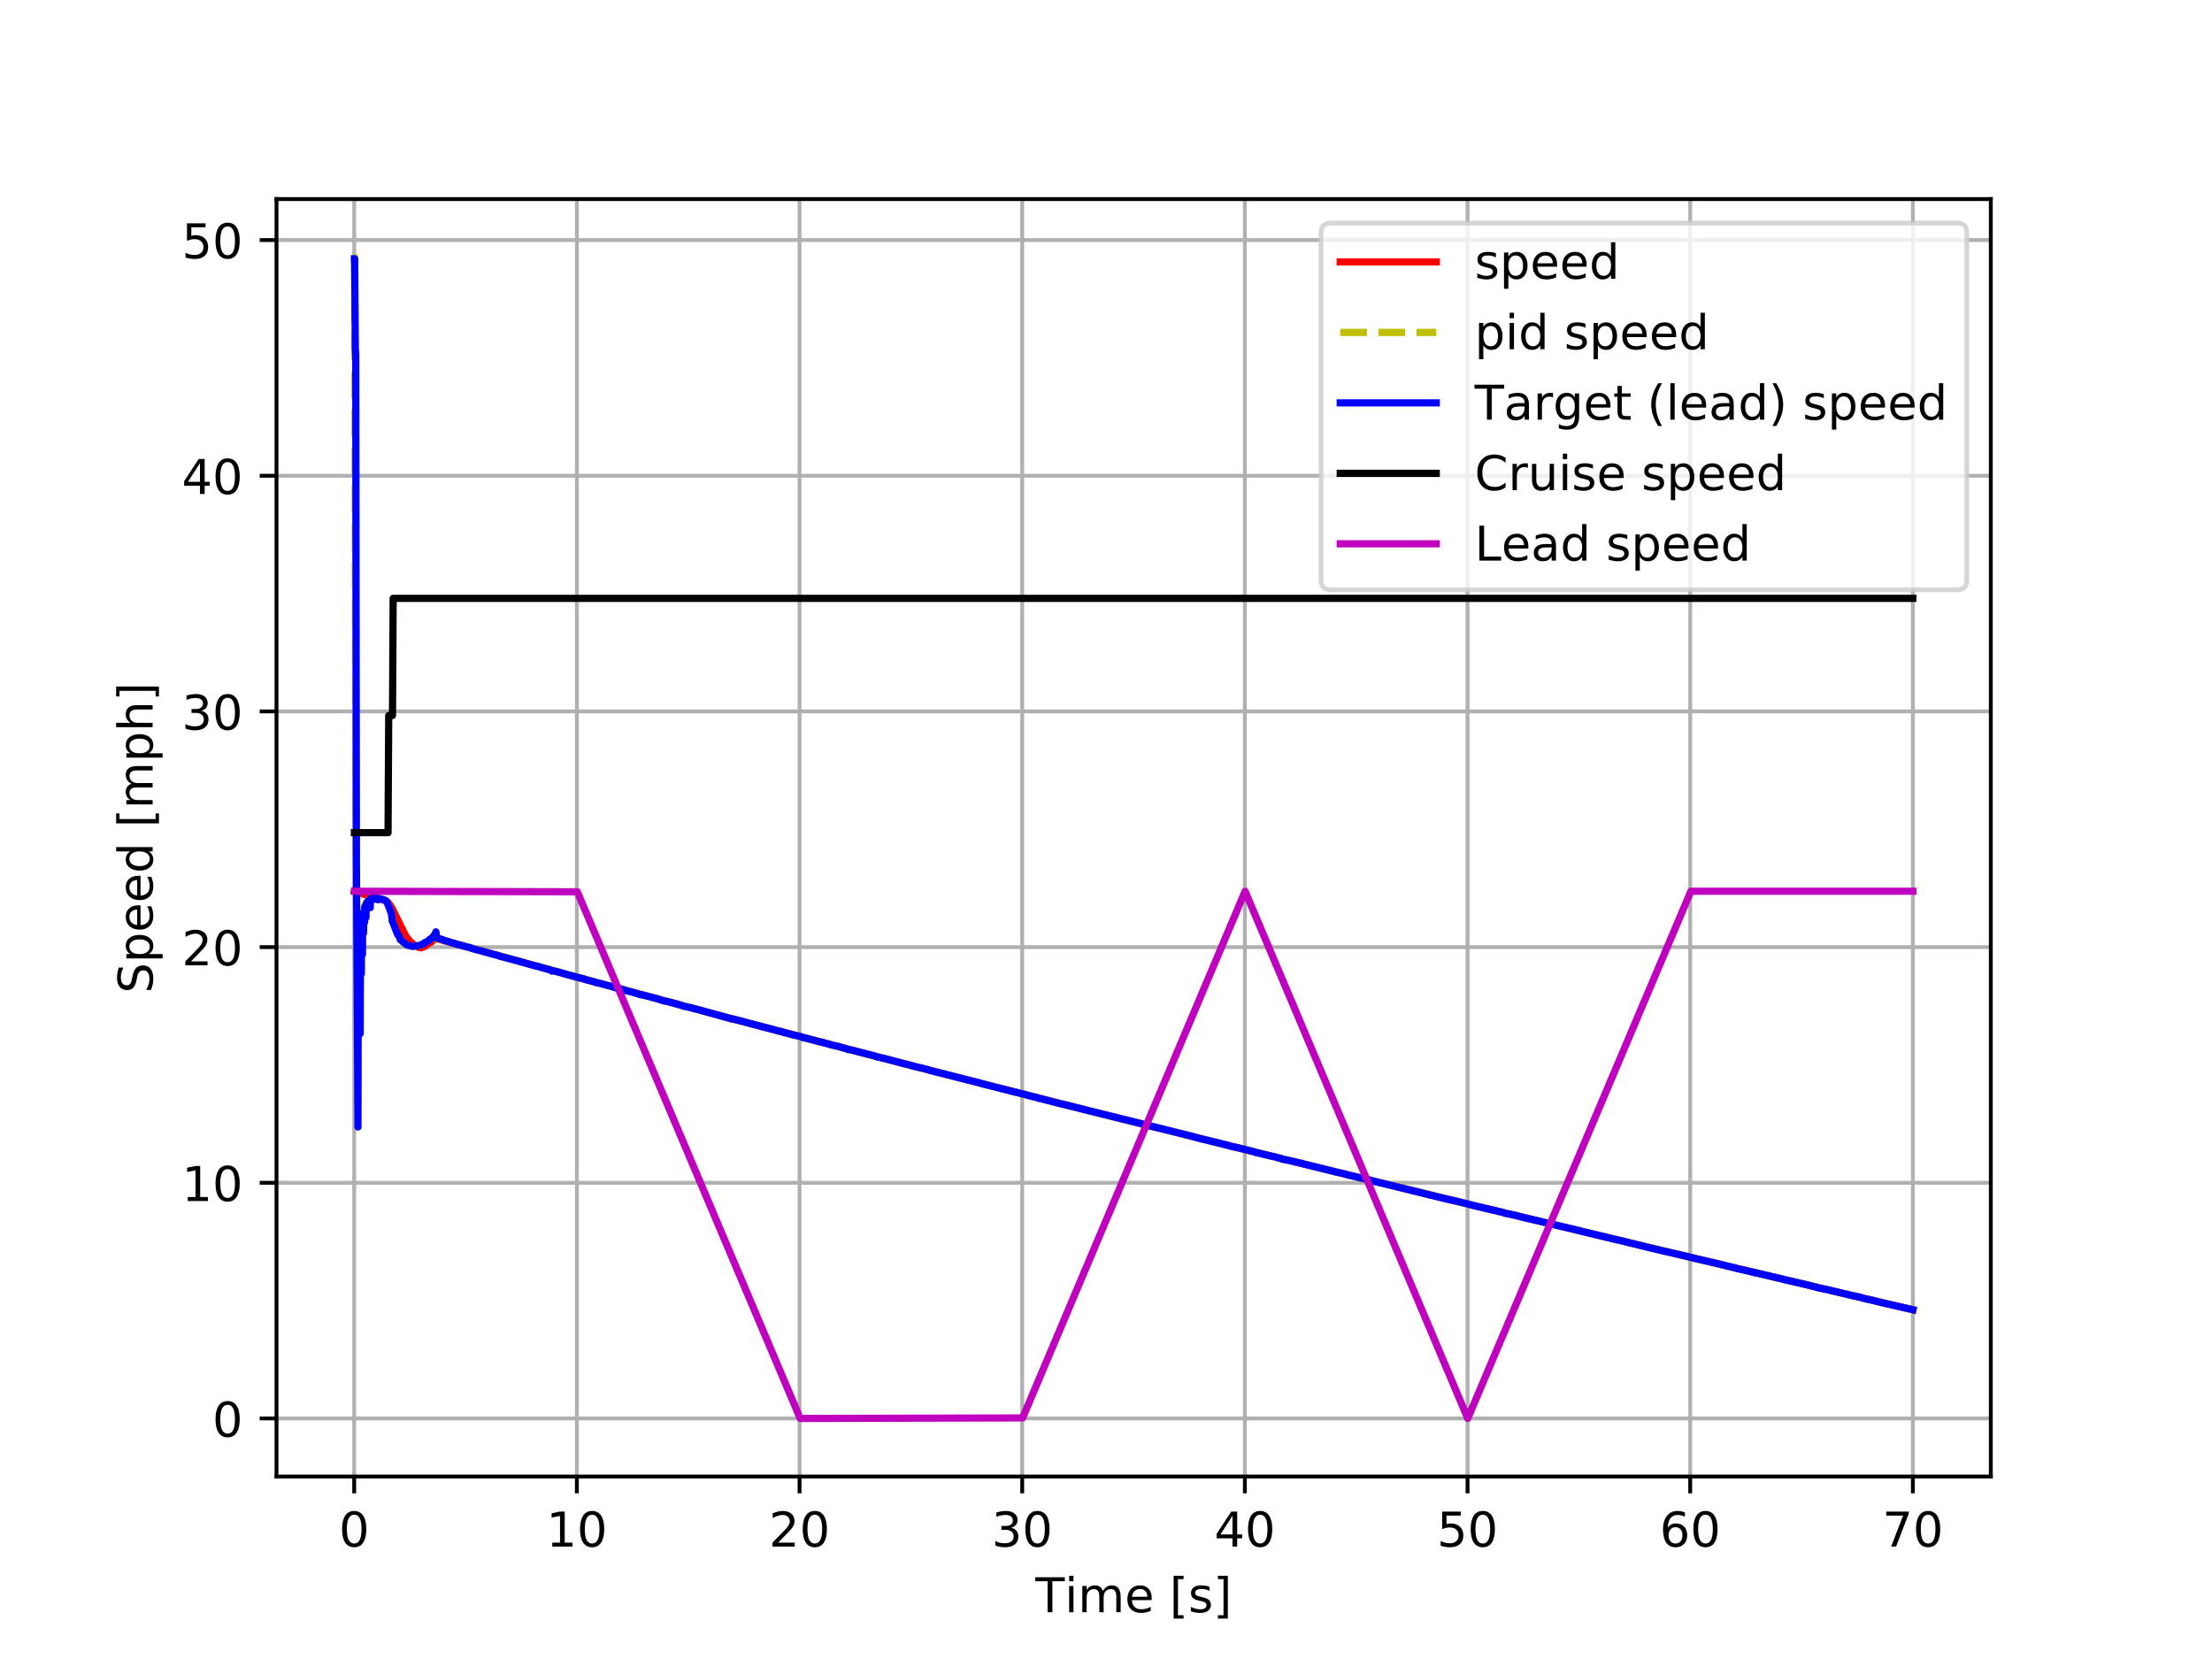<?xml version="1.0" encoding="utf-8" standalone="no"?>
<!DOCTYPE svg PUBLIC "-//W3C//DTD SVG 1.1//EN"
  "http://www.w3.org/Graphics/SVG/1.1/DTD/svg11.dtd">
<!-- Created with matplotlib (http://matplotlib.org/) -->
<svg height="345.6pt" version="1.1" viewBox="0 0 460.8 345.6" width="460.8pt" xmlns="http://www.w3.org/2000/svg" xmlns:xlink="http://www.w3.org/1999/xlink">
 <defs>
  <style type="text/css">
*{stroke-linecap:butt;stroke-linejoin:round;}
  </style>
 </defs>
 <g id="figure_1">
  <g id="patch_1">
   <path d="M 0 345.6 
L 460.8 345.6 
L 460.8 0 
L 0 0 
z
" style="fill:#ffffff;"/>
  </g>
  <g id="axes_1">
   <g id="patch_2">
    <path d="M 57.6 307.584 
L 414.72 307.584 
L 414.72 41.472 
L 57.6 41.472 
z
" style="fill:#ffffff;"/>
   </g>
   <g id="matplotlib.axis_1">
    <g id="xtick_1">
     <g id="line2d_1">
      <path clip-path="url(#p5d7e860142)" d="M 73.786 307.584 
L 73.786 41.472 
" style="fill:none;stroke:#b0b0b0;stroke-linecap:square;stroke-width:0.8;"/>
     </g>
     <g id="line2d_2">
      <defs>
       <path d="M 0 0 
L 0 3.5 
" id="md0e45eb692" style="stroke:#000000;stroke-width:0.8;"/>
      </defs>
      <g>
       <use style="stroke:#000000;stroke-width:0.8;" x="73.786" xlink:href="#md0e45eb692" y="307.584"/>
      </g>
     </g>
     <g id="text_1">
      <!-- 0 -->
      <defs>
       <path d="M 31.781 66.406 
Q 24.172 66.406 20.328 58.906 
Q 16.5 51.422 16.5 36.375 
Q 16.5 21.391 20.328 13.891 
Q 24.172 6.391 31.781 6.391 
Q 39.453 6.391 43.281 13.891 
Q 47.125 21.391 47.125 36.375 
Q 47.125 51.422 43.281 58.906 
Q 39.453 66.406 31.781 66.406 
z
M 31.781 74.219 
Q 44.047 74.219 50.516 64.516 
Q 56.984 54.828 56.984 36.375 
Q 56.984 17.969 50.516 8.266 
Q 44.047 -1.422 31.781 -1.422 
Q 19.531 -1.422 13.062 8.266 
Q 6.594 17.969 6.594 36.375 
Q 6.594 54.828 13.062 64.516 
Q 19.531 74.219 31.781 74.219 
z
" id="DejaVuSans-30"/>
      </defs>
      <g transform="translate(70.605 322.182)scale(0.1 -0.1)">
       <use xlink:href="#DejaVuSans-30"/>
      </g>
     </g>
    </g>
    <g id="xtick_2">
     <g id="line2d_3">
      <path clip-path="url(#p5d7e860142)" d="M 120.172 307.584 
L 120.172 41.472 
" style="fill:none;stroke:#b0b0b0;stroke-linecap:square;stroke-width:0.8;"/>
     </g>
     <g id="line2d_4">
      <g>
       <use style="stroke:#000000;stroke-width:0.8;" x="120.172" xlink:href="#md0e45eb692" y="307.584"/>
      </g>
     </g>
     <g id="text_2">
      <!-- 10 -->
      <defs>
       <path d="M 12.406 8.297 
L 28.516 8.297 
L 28.516 63.922 
L 10.984 60.406 
L 10.984 69.391 
L 28.422 72.906 
L 38.281 72.906 
L 38.281 8.297 
L 54.391 8.297 
L 54.391 0 
L 12.406 0 
z
" id="DejaVuSans-31"/>
      </defs>
      <g transform="translate(113.81 322.182)scale(0.1 -0.1)">
       <use xlink:href="#DejaVuSans-31"/>
       <use x="63.623" xlink:href="#DejaVuSans-30"/>
      </g>
     </g>
    </g>
    <g id="xtick_3">
     <g id="line2d_5">
      <path clip-path="url(#p5d7e860142)" d="M 166.558 307.584 
L 166.558 41.472 
" style="fill:none;stroke:#b0b0b0;stroke-linecap:square;stroke-width:0.8;"/>
     </g>
     <g id="line2d_6">
      <g>
       <use style="stroke:#000000;stroke-width:0.8;" x="166.558" xlink:href="#md0e45eb692" y="307.584"/>
      </g>
     </g>
     <g id="text_3">
      <!-- 20 -->
      <defs>
       <path d="M 19.188 8.297 
L 53.609 8.297 
L 53.609 0 
L 7.328 0 
L 7.328 8.297 
Q 12.938 14.109 22.625 23.891 
Q 32.328 33.688 34.812 36.531 
Q 39.547 41.844 41.422 45.531 
Q 43.312 49.219 43.312 52.781 
Q 43.312 58.594 39.234 62.25 
Q 35.156 65.922 28.609 65.922 
Q 23.969 65.922 18.812 64.312 
Q 13.672 62.703 7.812 59.422 
L 7.812 69.391 
Q 13.766 71.781 18.938 73 
Q 24.125 74.219 28.422 74.219 
Q 39.75 74.219 46.484 68.547 
Q 53.219 62.891 53.219 53.422 
Q 53.219 48.922 51.531 44.891 
Q 49.859 40.875 45.406 35.406 
Q 44.188 33.984 37.641 27.219 
Q 31.109 20.453 19.188 8.297 
z
" id="DejaVuSans-32"/>
      </defs>
      <g transform="translate(160.196 322.182)scale(0.1 -0.1)">
       <use xlink:href="#DejaVuSans-32"/>
       <use x="63.623" xlink:href="#DejaVuSans-30"/>
      </g>
     </g>
    </g>
    <g id="xtick_4">
     <g id="line2d_7">
      <path clip-path="url(#p5d7e860142)" d="M 212.944 307.584 
L 212.944 41.472 
" style="fill:none;stroke:#b0b0b0;stroke-linecap:square;stroke-width:0.8;"/>
     </g>
     <g id="line2d_8">
      <g>
       <use style="stroke:#000000;stroke-width:0.8;" x="212.944" xlink:href="#md0e45eb692" y="307.584"/>
      </g>
     </g>
     <g id="text_4">
      <!-- 30 -->
      <defs>
       <path d="M 40.578 39.312 
Q 47.656 37.797 51.625 33 
Q 55.609 28.219 55.609 21.188 
Q 55.609 10.406 48.188 4.484 
Q 40.766 -1.422 27.094 -1.422 
Q 22.516 -1.422 17.656 -0.516 
Q 12.797 0.391 7.625 2.203 
L 7.625 11.719 
Q 11.719 9.328 16.594 8.109 
Q 21.484 6.891 26.812 6.891 
Q 36.078 6.891 40.938 10.547 
Q 45.797 14.203 45.797 21.188 
Q 45.797 27.641 41.281 31.266 
Q 36.766 34.906 28.719 34.906 
L 20.219 34.906 
L 20.219 43.016 
L 29.109 43.016 
Q 36.375 43.016 40.234 45.922 
Q 44.094 48.828 44.094 54.297 
Q 44.094 59.906 40.109 62.906 
Q 36.141 65.922 28.719 65.922 
Q 24.656 65.922 20.016 65.031 
Q 15.375 64.156 9.812 62.312 
L 9.812 71.094 
Q 15.438 72.656 20.344 73.438 
Q 25.25 74.219 29.594 74.219 
Q 40.828 74.219 47.359 69.109 
Q 53.906 64.016 53.906 55.328 
Q 53.906 49.266 50.438 45.094 
Q 46.969 40.922 40.578 39.312 
z
" id="DejaVuSans-33"/>
      </defs>
      <g transform="translate(206.581 322.182)scale(0.1 -0.1)">
       <use xlink:href="#DejaVuSans-33"/>
       <use x="63.623" xlink:href="#DejaVuSans-30"/>
      </g>
     </g>
    </g>
    <g id="xtick_5">
     <g id="line2d_9">
      <path clip-path="url(#p5d7e860142)" d="M 259.33 307.584 
L 259.33 41.472 
" style="fill:none;stroke:#b0b0b0;stroke-linecap:square;stroke-width:0.8;"/>
     </g>
     <g id="line2d_10">
      <g>
       <use style="stroke:#000000;stroke-width:0.8;" x="259.33" xlink:href="#md0e45eb692" y="307.584"/>
      </g>
     </g>
     <g id="text_5">
      <!-- 40 -->
      <defs>
       <path d="M 37.797 64.312 
L 12.891 25.391 
L 37.797 25.391 
z
M 35.203 72.906 
L 47.609 72.906 
L 47.609 25.391 
L 58.016 25.391 
L 58.016 17.188 
L 47.609 17.188 
L 47.609 0 
L 37.797 0 
L 37.797 17.188 
L 4.891 17.188 
L 4.891 26.703 
z
" id="DejaVuSans-34"/>
      </defs>
      <g transform="translate(252.967 322.182)scale(0.1 -0.1)">
       <use xlink:href="#DejaVuSans-34"/>
       <use x="63.623" xlink:href="#DejaVuSans-30"/>
      </g>
     </g>
    </g>
    <g id="xtick_6">
     <g id="line2d_11">
      <path clip-path="url(#p5d7e860142)" d="M 305.716 307.584 
L 305.716 41.472 
" style="fill:none;stroke:#b0b0b0;stroke-linecap:square;stroke-width:0.8;"/>
     </g>
     <g id="line2d_12">
      <g>
       <use style="stroke:#000000;stroke-width:0.8;" x="305.716" xlink:href="#md0e45eb692" y="307.584"/>
      </g>
     </g>
     <g id="text_6">
      <!-- 50 -->
      <defs>
       <path d="M 10.797 72.906 
L 49.516 72.906 
L 49.516 64.594 
L 19.828 64.594 
L 19.828 46.734 
Q 21.969 47.469 24.109 47.828 
Q 26.266 48.188 28.422 48.188 
Q 40.625 48.188 47.75 41.5 
Q 54.891 34.812 54.891 23.391 
Q 54.891 11.625 47.562 5.094 
Q 40.234 -1.422 26.906 -1.422 
Q 22.312 -1.422 17.547 -0.641 
Q 12.797 0.141 7.719 1.703 
L 7.719 11.625 
Q 12.109 9.234 16.797 8.062 
Q 21.484 6.891 26.703 6.891 
Q 35.156 6.891 40.078 11.328 
Q 45.016 15.766 45.016 23.391 
Q 45.016 31 40.078 35.438 
Q 35.156 39.891 26.703 39.891 
Q 22.75 39.891 18.812 39.016 
Q 14.891 38.141 10.797 36.281 
z
" id="DejaVuSans-35"/>
      </defs>
      <g transform="translate(299.353 322.182)scale(0.1 -0.1)">
       <use xlink:href="#DejaVuSans-35"/>
       <use x="63.623" xlink:href="#DejaVuSans-30"/>
      </g>
     </g>
    </g>
    <g id="xtick_7">
     <g id="line2d_13">
      <path clip-path="url(#p5d7e860142)" d="M 352.101 307.584 
L 352.101 41.472 
" style="fill:none;stroke:#b0b0b0;stroke-linecap:square;stroke-width:0.8;"/>
     </g>
     <g id="line2d_14">
      <g>
       <use style="stroke:#000000;stroke-width:0.8;" x="352.101" xlink:href="#md0e45eb692" y="307.584"/>
      </g>
     </g>
     <g id="text_7">
      <!-- 60 -->
      <defs>
       <path d="M 33.016 40.375 
Q 26.375 40.375 22.484 35.828 
Q 18.609 31.297 18.609 23.391 
Q 18.609 15.531 22.484 10.953 
Q 26.375 6.391 33.016 6.391 
Q 39.656 6.391 43.531 10.953 
Q 47.406 15.531 47.406 23.391 
Q 47.406 31.297 43.531 35.828 
Q 39.656 40.375 33.016 40.375 
z
M 52.594 71.297 
L 52.594 62.312 
Q 48.875 64.062 45.094 64.984 
Q 41.312 65.922 37.594 65.922 
Q 27.828 65.922 22.672 59.328 
Q 17.531 52.734 16.797 39.406 
Q 19.672 43.656 24.016 45.922 
Q 28.375 48.188 33.594 48.188 
Q 44.578 48.188 50.953 41.516 
Q 57.328 34.859 57.328 23.391 
Q 57.328 12.156 50.688 5.359 
Q 44.047 -1.422 33.016 -1.422 
Q 20.359 -1.422 13.672 8.266 
Q 6.984 17.969 6.984 36.375 
Q 6.984 53.656 15.188 63.938 
Q 23.391 74.219 37.203 74.219 
Q 40.922 74.219 44.703 73.484 
Q 48.484 72.75 52.594 71.297 
z
" id="DejaVuSans-36"/>
      </defs>
      <g transform="translate(345.739 322.182)scale(0.1 -0.1)">
       <use xlink:href="#DejaVuSans-36"/>
       <use x="63.623" xlink:href="#DejaVuSans-30"/>
      </g>
     </g>
    </g>
    <g id="xtick_8">
     <g id="line2d_15">
      <path clip-path="url(#p5d7e860142)" d="M 398.487 307.584 
L 398.487 41.472 
" style="fill:none;stroke:#b0b0b0;stroke-linecap:square;stroke-width:0.8;"/>
     </g>
     <g id="line2d_16">
      <g>
       <use style="stroke:#000000;stroke-width:0.8;" x="398.487" xlink:href="#md0e45eb692" y="307.584"/>
      </g>
     </g>
     <g id="text_8">
      <!-- 70 -->
      <defs>
       <path d="M 8.203 72.906 
L 55.078 72.906 
L 55.078 68.703 
L 28.609 0 
L 18.312 0 
L 43.219 64.594 
L 8.203 64.594 
z
" id="DejaVuSans-37"/>
      </defs>
      <g transform="translate(392.125 322.182)scale(0.1 -0.1)">
       <use xlink:href="#DejaVuSans-37"/>
       <use x="63.623" xlink:href="#DejaVuSans-30"/>
      </g>
     </g>
    </g>
    <g id="text_9">
     <!-- Time [s] -->
     <defs>
      <path d="M -0.297 72.906 
L 61.375 72.906 
L 61.375 64.594 
L 35.5 64.594 
L 35.5 0 
L 25.594 0 
L 25.594 64.594 
L -0.297 64.594 
z
" id="DejaVuSans-54"/>
      <path d="M 9.422 54.688 
L 18.406 54.688 
L 18.406 0 
L 9.422 0 
z
M 9.422 75.984 
L 18.406 75.984 
L 18.406 64.594 
L 9.422 64.594 
z
" id="DejaVuSans-69"/>
      <path d="M 52 44.188 
Q 55.375 50.25 60.062 53.125 
Q 64.75 56 71.094 56 
Q 79.641 56 84.281 50.016 
Q 88.922 44.047 88.922 33.016 
L 88.922 0 
L 79.891 0 
L 79.891 32.719 
Q 79.891 40.578 77.094 44.375 
Q 74.312 48.188 68.609 48.188 
Q 61.625 48.188 57.562 43.547 
Q 53.516 38.922 53.516 30.906 
L 53.516 0 
L 44.484 0 
L 44.484 32.719 
Q 44.484 40.625 41.703 44.406 
Q 38.922 48.188 33.109 48.188 
Q 26.219 48.188 22.156 43.531 
Q 18.109 38.875 18.109 30.906 
L 18.109 0 
L 9.078 0 
L 9.078 54.688 
L 18.109 54.688 
L 18.109 46.188 
Q 21.188 51.219 25.484 53.609 
Q 29.781 56 35.688 56 
Q 41.656 56 45.828 52.969 
Q 50 49.953 52 44.188 
z
" id="DejaVuSans-6d"/>
      <path d="M 56.203 29.594 
L 56.203 25.203 
L 14.891 25.203 
Q 15.484 15.922 20.484 11.062 
Q 25.484 6.203 34.422 6.203 
Q 39.594 6.203 44.453 7.469 
Q 49.312 8.734 54.109 11.281 
L 54.109 2.781 
Q 49.266 0.734 44.188 -0.344 
Q 39.109 -1.422 33.891 -1.422 
Q 20.797 -1.422 13.156 6.188 
Q 5.516 13.812 5.516 26.812 
Q 5.516 40.234 12.766 48.109 
Q 20.016 56 32.328 56 
Q 43.359 56 49.781 48.891 
Q 56.203 41.797 56.203 29.594 
z
M 47.219 32.234 
Q 47.125 39.594 43.094 43.984 
Q 39.062 48.391 32.422 48.391 
Q 24.906 48.391 20.391 44.141 
Q 15.875 39.891 15.188 32.172 
z
" id="DejaVuSans-65"/>
      <path id="DejaVuSans-20"/>
      <path d="M 8.594 75.984 
L 29.297 75.984 
L 29.297 69 
L 17.578 69 
L 17.578 -6.203 
L 29.297 -6.203 
L 29.297 -13.188 
L 8.594 -13.188 
z
" id="DejaVuSans-5b"/>
      <path d="M 44.281 53.078 
L 44.281 44.578 
Q 40.484 46.531 36.375 47.5 
Q 32.281 48.484 27.875 48.484 
Q 21.188 48.484 17.844 46.438 
Q 14.5 44.391 14.5 40.281 
Q 14.5 37.156 16.891 35.375 
Q 19.281 33.594 26.516 31.984 
L 29.594 31.297 
Q 39.156 29.25 43.188 25.516 
Q 47.219 21.781 47.219 15.094 
Q 47.219 7.469 41.188 3.016 
Q 35.156 -1.422 24.609 -1.422 
Q 20.219 -1.422 15.453 -0.562 
Q 10.688 0.297 5.422 2 
L 5.422 11.281 
Q 10.406 8.688 15.234 7.391 
Q 20.062 6.109 24.812 6.109 
Q 31.156 6.109 34.562 8.281 
Q 37.984 10.453 37.984 14.406 
Q 37.984 18.062 35.516 20.016 
Q 33.062 21.969 24.703 23.781 
L 21.578 24.516 
Q 13.234 26.266 9.516 29.906 
Q 5.812 33.547 5.812 39.891 
Q 5.812 47.609 11.281 51.797 
Q 16.75 56 26.812 56 
Q 31.781 56 36.172 55.266 
Q 40.578 54.547 44.281 53.078 
z
" id="DejaVuSans-73"/>
      <path d="M 30.422 75.984 
L 30.422 -13.188 
L 9.719 -13.188 
L 9.719 -6.203 
L 21.391 -6.203 
L 21.391 69 
L 9.719 69 
L 9.719 75.984 
z
" id="DejaVuSans-5d"/>
     </defs>
     <g transform="translate(215.677 335.861)scale(0.1 -0.1)">
      <use xlink:href="#DejaVuSans-54"/>
      <use x="61.037" xlink:href="#DejaVuSans-69"/>
      <use x="88.82" xlink:href="#DejaVuSans-6d"/>
      <use x="186.232" xlink:href="#DejaVuSans-65"/>
      <use x="247.756" xlink:href="#DejaVuSans-20"/>
      <use x="279.543" xlink:href="#DejaVuSans-5b"/>
      <use x="318.557" xlink:href="#DejaVuSans-73"/>
      <use x="370.656" xlink:href="#DejaVuSans-5d"/>
     </g>
    </g>
   </g>
   <g id="matplotlib.axis_2">
    <g id="ytick_1">
     <g id="line2d_17">
      <path clip-path="url(#p5d7e860142)" d="M 57.6 295.488 
L 414.72 295.488 
" style="fill:none;stroke:#b0b0b0;stroke-linecap:square;stroke-width:0.8;"/>
     </g>
     <g id="line2d_18">
      <defs>
       <path d="M 0 0 
L -3.5 0 
" id="m8acea24647" style="stroke:#000000;stroke-width:0.8;"/>
      </defs>
      <g>
       <use style="stroke:#000000;stroke-width:0.8;" x="57.6" xlink:href="#m8acea24647" y="295.488"/>
      </g>
     </g>
     <g id="text_10">
      <!-- 0 -->
      <g transform="translate(44.237 299.287)scale(0.1 -0.1)">
       <use xlink:href="#DejaVuSans-30"/>
      </g>
     </g>
    </g>
    <g id="ytick_2">
     <g id="line2d_19">
      <path clip-path="url(#p5d7e860142)" d="M 57.6 246.392 
L 414.72 246.392 
" style="fill:none;stroke:#b0b0b0;stroke-linecap:square;stroke-width:0.8;"/>
     </g>
     <g id="line2d_20">
      <g>
       <use style="stroke:#000000;stroke-width:0.8;" x="57.6" xlink:href="#m8acea24647" y="246.392"/>
      </g>
     </g>
     <g id="text_11">
      <!-- 10 -->
      <g transform="translate(37.875 250.192)scale(0.1 -0.1)">
       <use xlink:href="#DejaVuSans-31"/>
       <use x="63.623" xlink:href="#DejaVuSans-30"/>
      </g>
     </g>
    </g>
    <g id="ytick_3">
     <g id="line2d_21">
      <path clip-path="url(#p5d7e860142)" d="M 57.6 197.297 
L 414.72 197.297 
" style="fill:none;stroke:#b0b0b0;stroke-linecap:square;stroke-width:0.8;"/>
     </g>
     <g id="line2d_22">
      <g>
       <use style="stroke:#000000;stroke-width:0.8;" x="57.6" xlink:href="#m8acea24647" y="197.297"/>
      </g>
     </g>
     <g id="text_12">
      <!-- 20 -->
      <g transform="translate(37.875 201.096)scale(0.1 -0.1)">
       <use xlink:href="#DejaVuSans-32"/>
       <use x="63.623" xlink:href="#DejaVuSans-30"/>
      </g>
     </g>
    </g>
    <g id="ytick_4">
     <g id="line2d_23">
      <path clip-path="url(#p5d7e860142)" d="M 57.6 148.201 
L 414.72 148.201 
" style="fill:none;stroke:#b0b0b0;stroke-linecap:square;stroke-width:0.8;"/>
     </g>
     <g id="line2d_24">
      <g>
       <use style="stroke:#000000;stroke-width:0.8;" x="57.6" xlink:href="#m8acea24647" y="148.201"/>
      </g>
     </g>
     <g id="text_13">
      <!-- 30 -->
      <g transform="translate(37.875 152)scale(0.1 -0.1)">
       <use xlink:href="#DejaVuSans-33"/>
       <use x="63.623" xlink:href="#DejaVuSans-30"/>
      </g>
     </g>
    </g>
    <g id="ytick_5">
     <g id="line2d_25">
      <path clip-path="url(#p5d7e860142)" d="M 57.6 99.105 
L 414.72 99.105 
" style="fill:none;stroke:#b0b0b0;stroke-linecap:square;stroke-width:0.8;"/>
     </g>
     <g id="line2d_26">
      <g>
       <use style="stroke:#000000;stroke-width:0.8;" x="57.6" xlink:href="#m8acea24647" y="99.105"/>
      </g>
     </g>
     <g id="text_14">
      <!-- 40 -->
      <g transform="translate(37.875 102.904)scale(0.1 -0.1)">
       <use xlink:href="#DejaVuSans-34"/>
       <use x="63.623" xlink:href="#DejaVuSans-30"/>
      </g>
     </g>
    </g>
    <g id="ytick_6">
     <g id="line2d_27">
      <path clip-path="url(#p5d7e860142)" d="M 57.6 50.009 
L 414.72 50.009 
" style="fill:none;stroke:#b0b0b0;stroke-linecap:square;stroke-width:0.8;"/>
     </g>
     <g id="line2d_28">
      <g>
       <use style="stroke:#000000;stroke-width:0.8;" x="57.6" xlink:href="#m8acea24647" y="50.009"/>
      </g>
     </g>
     <g id="text_15">
      <!-- 50 -->
      <g transform="translate(37.875 53.809)scale(0.1 -0.1)">
       <use xlink:href="#DejaVuSans-35"/>
       <use x="63.623" xlink:href="#DejaVuSans-30"/>
      </g>
     </g>
    </g>
    <g id="text_16">
     <!-- Speed [mph] -->
     <defs>
      <path d="M 53.516 70.516 
L 53.516 60.891 
Q 47.906 63.578 42.922 64.891 
Q 37.938 66.219 33.297 66.219 
Q 25.25 66.219 20.875 63.094 
Q 16.5 59.969 16.5 54.203 
Q 16.5 49.359 19.406 46.891 
Q 22.312 44.438 30.422 42.922 
L 36.375 41.703 
Q 47.406 39.594 52.656 34.297 
Q 57.906 29 57.906 20.125 
Q 57.906 9.516 50.797 4.047 
Q 43.703 -1.422 29.984 -1.422 
Q 24.812 -1.422 18.969 -0.25 
Q 13.141 0.922 6.891 3.219 
L 6.891 13.375 
Q 12.891 10.016 18.656 8.297 
Q 24.422 6.594 29.984 6.594 
Q 38.422 6.594 43.016 9.906 
Q 47.609 13.234 47.609 19.391 
Q 47.609 24.75 44.312 27.781 
Q 41.016 30.812 33.5 32.328 
L 27.484 33.5 
Q 16.453 35.688 11.516 40.375 
Q 6.594 45.062 6.594 53.422 
Q 6.594 63.094 13.406 68.656 
Q 20.219 74.219 32.172 74.219 
Q 37.312 74.219 42.625 73.281 
Q 47.953 72.359 53.516 70.516 
z
" id="DejaVuSans-53"/>
      <path d="M 18.109 8.203 
L 18.109 -20.797 
L 9.078 -20.797 
L 9.078 54.688 
L 18.109 54.688 
L 18.109 46.391 
Q 20.953 51.266 25.266 53.625 
Q 29.594 56 35.594 56 
Q 45.562 56 51.781 48.094 
Q 58.016 40.188 58.016 27.297 
Q 58.016 14.406 51.781 6.484 
Q 45.562 -1.422 35.594 -1.422 
Q 29.594 -1.422 25.266 0.953 
Q 20.953 3.328 18.109 8.203 
z
M 48.688 27.297 
Q 48.688 37.203 44.609 42.844 
Q 40.531 48.484 33.406 48.484 
Q 26.266 48.484 22.188 42.844 
Q 18.109 37.203 18.109 27.297 
Q 18.109 17.391 22.188 11.75 
Q 26.266 6.109 33.406 6.109 
Q 40.531 6.109 44.609 11.75 
Q 48.688 17.391 48.688 27.297 
z
" id="DejaVuSans-70"/>
      <path d="M 45.406 46.391 
L 45.406 75.984 
L 54.391 75.984 
L 54.391 0 
L 45.406 0 
L 45.406 8.203 
Q 42.578 3.328 38.25 0.953 
Q 33.938 -1.422 27.875 -1.422 
Q 17.969 -1.422 11.734 6.484 
Q 5.516 14.406 5.516 27.297 
Q 5.516 40.188 11.734 48.094 
Q 17.969 56 27.875 56 
Q 33.938 56 38.25 53.625 
Q 42.578 51.266 45.406 46.391 
z
M 14.797 27.297 
Q 14.797 17.391 18.875 11.75 
Q 22.953 6.109 30.078 6.109 
Q 37.203 6.109 41.297 11.75 
Q 45.406 17.391 45.406 27.297 
Q 45.406 37.203 41.297 42.844 
Q 37.203 48.484 30.078 48.484 
Q 22.953 48.484 18.875 42.844 
Q 14.797 37.203 14.797 27.297 
z
" id="DejaVuSans-64"/>
      <path d="M 54.891 33.016 
L 54.891 0 
L 45.906 0 
L 45.906 32.719 
Q 45.906 40.484 42.875 44.328 
Q 39.844 48.188 33.797 48.188 
Q 26.516 48.188 22.312 43.547 
Q 18.109 38.922 18.109 30.906 
L 18.109 0 
L 9.078 0 
L 9.078 75.984 
L 18.109 75.984 
L 18.109 46.188 
Q 21.344 51.125 25.703 53.562 
Q 30.078 56 35.797 56 
Q 45.219 56 50.047 50.172 
Q 54.891 44.344 54.891 33.016 
z
" id="DejaVuSans-68"/>
     </defs>
     <g transform="translate(31.795 206.908)rotate(-90)scale(0.1 -0.1)">
      <use xlink:href="#DejaVuSans-53"/>
      <use x="63.477" xlink:href="#DejaVuSans-70"/>
      <use x="126.953" xlink:href="#DejaVuSans-65"/>
      <use x="188.477" xlink:href="#DejaVuSans-65"/>
      <use x="250" xlink:href="#DejaVuSans-64"/>
      <use x="313.477" xlink:href="#DejaVuSans-20"/>
      <use x="345.264" xlink:href="#DejaVuSans-5b"/>
      <use x="384.277" xlink:href="#DejaVuSans-6d"/>
      <use x="481.689" xlink:href="#DejaVuSans-70"/>
      <use x="545.166" xlink:href="#DejaVuSans-68"/>
      <use x="608.545" xlink:href="#DejaVuSans-5d"/>
     </g>
    </g>
   </g>
   <g id="line2d_29">
    <path clip-path="url(#p5d7e860142)" d="M 73.833 185.677 
L 80.559 187.718 
L 81.023 188.214 
L 81.672 189.218 
L 84.548 195.052 
L 85.429 196.117 
L 86.264 196.843 
L 87.238 197.36 
L 87.748 197.447 
L 88.398 197.186 
L 90.068 196.07 
L 90.671 195.522 
L 90.81 195.488 
L 121.146 203.835 
L 153.292 212.447 
L 187.524 221.385 
L 224.308 230.757 
L 264.293 240.712 
L 308.545 251.495 
L 359.106 263.581 
L 398.487 272.866 
L 398.487 272.866 
" style="fill:none;stroke:#ff0000;stroke-linecap:square;stroke-width:1.5;"/>
   </g>
   <g id="line2d_30">
    <path clip-path="url(#p5d7e860142)" d="M 73.833 53.568 
L 73.879 53.568 
L 74.157 177.786 
L 74.482 201.835 
L 74.575 201.265 
L 75.317 192.086 
L 75.456 191.23 
L 75.688 189.874 
L 76.106 188.41 
L 76.338 187.921 
L 77.451 187.065 
L 78.054 187.048 
L 79.028 187.151 
L 80.466 187.778 
L 80.837 188.465 
L 81.115 189.157 
L 81.579 190.443 
L 81.718 191.899 
L 81.765 191.899 
L 82.739 194.463 
L 83.017 194.93 
L 83.156 195.033 
L 83.249 195.144 
L 83.388 195.748 
L 84.78 196.859 
L 85.847 197.127 
L 86.774 197.077 
L 87.656 196.864 
L 88.073 196.641 
L 88.398 196.525 
L 88.583 196.297 
L 89.326 195.972 
L 89.511 195.663 
L 90.068 195.41 
L 90.3 195.017 
L 90.439 194.857 
L 90.624 194.624 
L 90.671 194.52 
L 90.717 195.492 
L 90.81 195.428 
L 91.135 195.417 
L 91.413 195.537 
L 92.155 195.755 
L 92.341 195.882 
L 94.753 196.549 
L 94.985 196.645 
L 95.82 196.825 
L 131.861 206.697 
L 133.299 207.111 
L 133.531 207.172 
L 141.927 209.411 
L 142.159 209.494 
L 142.855 209.659 
L 143.968 209.937 
L 144.246 210.034 
L 145.777 210.411 
L 146.798 210.705 
L 147.54 210.906 
L 163.728 215.157 
L 164.146 215.267 
L 165.074 215.541 
L 165.584 215.658 
L 166.512 215.872 
L 167.3 216.138 
L 168.182 216.303 
L 168.553 216.449 
L 169.341 216.645 
L 171.011 217.068 
L 171.429 217.154 
L 171.66 217.265 
L 180.798 219.624 
L 181.309 219.733 
L 183.071 220.225 
L 184.185 220.476 
L 185.344 220.8 
L 186.086 220.973 
L 186.318 221.064 
L 187.849 221.449 
L 188.081 221.52 
L 198.75 224.241 
L 199.028 224.322 
L 199.678 224.482 
L 199.863 224.564 
L 200.605 224.71 
L 203.342 225.43 
L 203.528 225.49 
L 204.27 225.659 
L 204.594 225.75 
L 205.244 225.922 
L 205.8 226.061 
L 207.099 226.371 
L 207.378 226.442 
L 208.537 226.735 
L 212.48 227.741 
L 212.666 227.814 
L 213.779 228.062 
L 214.892 228.357 
L 215.959 228.607 
L 216.979 228.898 
L 217.814 229.093 
L 221.432 230.025 
L 223.102 230.429 
L 224.54 230.79 
L 225.143 230.94 
L 226.257 231.237 
L 227.277 231.484 
L 230.895 232.395 
L 231.174 232.485 
L 232.101 232.704 
L 234.003 233.179 
L 235.116 233.424 
L 253.717 238.074 
L 254.784 238.309 
L 255.944 238.646 
L 256.222 238.716 
L 257.335 238.967 
L 257.66 239.043 
L 258.402 239.236 
L 259.608 239.52 
L 261.046 239.871 
L 262.391 240.23 
L 263.365 240.453 
L 264.757 240.81 
L 266.288 241.198 
L 266.891 241.33 
L 267.076 241.39 
L 268.05 241.621 
L 268.653 241.762 
L 270.091 242.091 
L 272.735 242.772 
L 275.472 243.442 
L 276.353 243.657 
L 277.745 243.993 
L 282.291 245.1 
L 282.987 245.287 
L 283.775 245.457 
L 284.981 245.744 
L 285.909 245.993 
L 286.187 246.071 
L 286.976 246.243 
L 287.393 246.36 
L 292.542 247.59 
L 292.959 247.69 
L 293.516 247.86 
L 294.073 247.965 
L 295.557 248.337 
L 296.206 248.487 
L 297.552 248.829 
L 298.619 249.062 
L 300.242 249.451 
L 303.489 250.257 
L 303.86 250.339 
L 306.179 250.91 
L 306.411 250.978 
L 309.426 251.687 
L 310.447 251.927 
L 311.885 252.287 
L 312.256 252.37 
L 313.276 252.614 
L 313.462 252.68 
L 314.529 252.92 
L 316.199 253.306 
L 318.982 253.992 
L 319.26 254.07 
L 319.956 254.229 
L 320.188 254.288 
L 320.884 254.448 
L 348.576 261.044 
L 350.107 261.426 
L 351.174 261.688 
L 352.194 261.914 
L 352.473 262.008 
L 354.374 262.444 
L 356.091 262.849 
L 357.529 263.165 
L 359.477 263.655 
L 361.471 264.127 
L 362.399 264.347 
L 363.883 264.676 
L 365.182 265.01 
L 366.342 265.266 
L 368.522 265.788 
L 370.053 266.165 
L 370.702 266.307 
L 371.769 266.581 
L 372.186 266.668 
L 373.996 267.077 
L 374.367 267.168 
L 375.665 267.46 
L 376.779 267.742 
L 380.118 268.514 
L 380.861 268.704 
L 381.881 268.954 
L 383.041 269.218 
L 396.91 272.468 
L 397.838 272.706 
L 398.487 272.837 
L 398.487 272.837 
" style="fill:none;stroke:#bfbf00;stroke-dasharray:5.55,2.4;stroke-dashoffset:0;stroke-width:1.5;"/>
   </g>
   <g id="line2d_31">
    <path clip-path="url(#p5d7e860142)" d="M 73.833 53.911 
L 73.879 53.911 
L 74.018 72.574 
L 74.111 73.98 
L 74.25 179.221 
L 74.575 234.774 
L 74.621 205.693 
L 74.714 210.662 
L 74.76 214.06 
L 74.807 199.916 
L 74.853 205.222 
L 74.946 209.316 
L 75.039 215.307 
L 75.085 196.312 
L 75.178 199.621 
L 75.271 202.892 
L 75.317 194.152 
L 75.41 195.858 
L 75.503 198.831 
L 75.549 191.447 
L 75.642 193.107 
L 75.735 194.376 
L 75.781 190.027 
L 75.874 191.226 
L 75.966 192.092 
L 76.013 188.899 
L 76.106 189.79 
L 76.245 191.117 
L 76.291 188.314 
L 76.384 188.643 
L 76.43 188.79 
L 76.477 187.937 
L 76.523 188.055 
L 76.662 188.702 
L 76.709 187.685 
L 76.801 187.899 
L 76.894 188.22 
L 76.941 187.707 
L 76.987 187.79 
L 77.126 189.091 
L 77.173 187.251 
L 77.265 187.363 
L 77.358 187.513 
L 77.404 187.156 
L 77.497 187.286 
L 77.59 187.415 
L 77.636 187.072 
L 77.729 187.175 
L 78.1 187.323 
L 78.147 187.117 
L 78.239 187.185 
L 78.286 187.231 
L 78.332 187.098 
L 78.379 187.137 
L 78.75 187.431 
L 78.842 187.142 
L 78.889 187.159 
L 80.188 187.507 
L 80.605 187.953 
L 81.115 189.157 
L 81.579 190.443 
L 81.718 191.899 
L 81.765 191.899 
L 82.739 194.463 
L 83.017 194.93 
L 83.156 195.033 
L 83.249 195.144 
L 83.388 195.748 
L 84.78 196.859 
L 85.847 197.127 
L 86.774 197.077 
L 87.656 196.864 
L 88.073 196.641 
L 88.398 196.525 
L 88.583 196.297 
L 89.326 195.972 
L 89.511 195.663 
L 90.068 195.41 
L 90.3 195.017 
L 90.439 194.857 
L 90.624 194.624 
L 90.671 194.52 
L 90.81 194.125 
L 90.949 195.412 
L 91.506 195.521 
L 91.645 195.595 
L 91.97 195.661 
L 92.155 195.72 
L 92.433 195.871 
L 92.619 195.93 
L 93.176 196.067 
L 93.454 196.155 
L 93.871 196.323 
L 94.892 196.586 
L 95.17 196.739 
L 95.866 196.839 
L 96.144 196.96 
L 98.046 197.449 
L 98.324 197.597 
L 98.696 197.679 
L 99.02 197.798 
L 100.505 198.125 
L 100.783 198.249 
L 103.891 199.092 
L 104.076 199.186 
L 105.746 199.603 
L 105.978 199.687 
L 107.184 199.999 
L 108.158 200.268 
L 109.457 200.628 
L 109.735 200.727 
L 111.173 201.098 
L 111.312 201.189 
L 111.962 201.292 
L 112.75 201.532 
L 114.606 202.04 
L 114.791 202.128 
L 114.931 202.309 
L 115.07 202.207 
L 115.766 202.355 
L 116.972 202.663 
L 117.76 202.913 
L 118.688 203.17 
L 121.749 203.96 
L 122.028 204.08 
L 123.373 204.42 
L 124.393 204.744 
L 124.904 204.827 
L 125.275 204.918 
L 125.97 205.125 
L 126.759 205.331 
L 127.733 205.601 
L 128.429 205.828 
L 129.217 205.991 
L 130.192 206.269 
L 130.331 206.361 
L 131.073 206.517 
L 132.047 206.777 
L 133.485 207.233 
L 133.624 207.198 
L 136.639 207.98 
L 137.01 208.074 
L 138.355 208.546 
L 138.495 208.518 
L 138.773 208.575 
L 139.793 208.827 
L 141.927 209.418 
L 142.205 209.556 
L 143.458 209.829 
L 143.922 209.915 
L 144.525 210.089 
L 146.009 210.466 
L 146.334 210.567 
L 152.086 212.156 
L 152.271 212.271 
L 152.364 212.188 
L 152.41 212.218 
L 153.292 212.415 
L 155.518 213.004 
L 156.075 213.16 
L 160.899 214.432 
L 162.244 214.787 
L 162.94 214.943 
L 163.45 215.107 
L 164.563 215.377 
L 164.795 215.5 
L 164.981 215.525 
L 165.63 215.664 
L 166.326 215.818 
L 166.883 215.971 
L 167.347 216.195 
L 167.532 216.171 
L 169.48 216.682 
L 169.759 216.76 
L 170.176 216.869 
L 170.362 216.977 
L 170.547 216.997 
L 171.011 217.065 
L 171.429 217.157 
L 171.8 217.297 
L 172.635 217.491 
L 172.913 217.612 
L 173.238 217.68 
L 174.954 218.061 
L 175.279 218.2 
L 175.974 218.379 
L 176.299 218.466 
L 176.531 218.562 
L 176.67 218.645 
L 176.809 218.618 
L 177.644 218.803 
L 180.938 219.651 
L 181.865 219.87 
L 182.329 220.03 
L 182.839 220.214 
L 183.118 220.251 
L 183.721 220.377 
L 184.185 220.481 
L 187.849 221.452 
L 188.035 221.521 
L 189.148 221.767 
L 189.751 221.936 
L 190.586 222.192 
L 191.514 222.396 
L 192.163 222.532 
L 192.534 222.637 
L 193.184 222.785 
L 193.415 222.88 
L 193.833 223.02 
L 194.111 223.065 
L 194.761 223.255 
L 195.688 223.482 
L 196.709 223.703 
L 197.265 223.871 
L 204.177 225.628 
L 204.641 225.778 
L 204.826 225.827 
L 208.955 226.865 
L 209.372 226.969 
L 211.274 227.464 
L 212.109 227.624 
L 212.434 227.736 
L 213.501 227.991 
L 214.428 228.269 
L 216.376 228.73 
L 216.516 228.857 
L 216.655 228.833 
L 221.201 229.998 
L 221.432 230.028 
L 225.422 231.022 
L 226.303 231.249 
L 248.29 236.702 
L 248.661 236.812 
L 249.31 237.01 
L 254.459 238.257 
L 255.851 238.607 
L 256.175 238.735 
L 256.454 238.784 
L 256.825 238.891 
L 257.706 239.046 
L 258.402 239.227 
L 259.283 239.44 
L 261.324 239.955 
L 261.649 240.109 
L 261.742 240.165 
L 261.788 240.108 
L 264.71 240.807 
L 265.406 240.945 
L 265.963 241.098 
L 266.195 241.189 
L 266.566 241.262 
L 266.891 241.337 
L 267.03 241.466 
L 268.653 241.772 
L 269.859 242.051 
L 271.529 242.44 
L 271.715 242.539 
L 272.179 242.623 
L 277.42 243.917 
L 278.116 244.104 
L 278.905 244.292 
L 279.832 244.471 
L 280.343 244.647 
L 281.456 244.909 
L 282.291 245.099 
L 283.914 245.487 
L 284.471 245.639 
L 284.703 245.728 
L 285.027 245.755 
L 285.862 245.958 
L 286.094 246.131 
L 286.141 246.076 
L 287.068 246.283 
L 287.3 246.347 
L 287.811 246.456 
L 288.553 246.641 
L 301.773 249.88 
L 302.051 249.938 
L 303.489 250.256 
L 303.814 250.33 
L 306.179 250.921 
L 306.365 250.997 
L 313.276 252.617 
L 313.416 252.719 
L 315.828 253.2 
L 316.152 253.295 
L 316.802 253.48 
L 318.518 253.89 
L 319.678 254.152 
L 329.187 256.418 
L 329.512 256.551 
L 329.929 256.613 
L 330.996 256.863 
L 334.939 257.812 
L 335.495 257.943 
L 335.727 258.014 
L 338.278 258.583 
L 338.51 258.658 
L 339.67 258.955 
L 340.227 259.069 
L 341.386 259.375 
L 342.175 259.554 
L 342.407 259.628 
L 347.045 260.74 
L 347.37 260.784 
L 350.107 261.425 
L 350.571 261.54 
L 351.916 261.841 
L 352.844 262.101 
L 356.323 262.886 
L 357.992 263.282 
L 358.41 263.382 
L 359.013 263.541 
L 359.848 263.749 
L 360.868 263.982 
L 361.657 264.182 
L 361.935 264.317 
L 362.074 264.294 
L 365.507 265.081 
L 365.646 265.174 
L 365.832 265.16 
L 366.156 265.23 
L 368.197 265.715 
L 368.661 265.819 
L 370.285 266.222 
L 370.934 266.344 
L 371.723 266.559 
L 372.14 266.699 
L 372.326 266.704 
L 377.243 267.848 
L 377.474 267.955 
L 377.706 267.98 
L 378.217 268.08 
L 378.356 268.191 
L 380.582 268.643 
L 381.371 268.825 
L 386.102 269.954 
L 386.473 270.01 
L 387.447 270.223 
L 387.772 270.324 
L 388.329 270.506 
L 389.581 270.762 
L 391.947 271.344 
L 398.487 272.84 
L 398.487 272.84 
" style="fill:none;stroke:#0000ff;stroke-linecap:square;stroke-width:1.5;"/>
   </g>
   <g id="line2d_32">
    <path clip-path="url(#p5d7e860142)" d="M 73.833 173.461 
L 80.837 173.461 
L 80.976 149.056 
L 81.765 149.056 
L 81.904 124.651 
L 398.487 124.651 
L 398.487 124.651 
" style="fill:none;stroke:#000000;stroke-linecap:square;stroke-width:1.5;"/>
   </g>
   <g id="line2d_33">
    <path clip-path="url(#p5d7e860142)" d="M 73.833 185.664 
L 120.265 185.774 
L 166.697 295.488 
L 213.037 295.378 
L 259.376 185.664 
L 259.423 185.774 
L 305.762 295.488 
L 305.808 295.378 
L 352.241 185.664 
L 398.487 185.664 
L 398.487 185.664 
" style="fill:none;stroke:#bf00bf;stroke-linecap:square;stroke-width:1.5;"/>
   </g>
   <g id="patch_3">
    <path d="M 57.6 307.584 
L 57.6 41.472 
" style="fill:none;stroke:#000000;stroke-linecap:square;stroke-linejoin:miter;stroke-width:0.8;"/>
   </g>
   <g id="patch_4">
    <path d="M 414.72 307.584 
L 414.72 41.472 
" style="fill:none;stroke:#000000;stroke-linecap:square;stroke-linejoin:miter;stroke-width:0.8;"/>
   </g>
   <g id="patch_5">
    <path d="M 57.6 307.584 
L 414.72 307.584 
" style="fill:none;stroke:#000000;stroke-linecap:square;stroke-linejoin:miter;stroke-width:0.8;"/>
   </g>
   <g id="patch_6">
    <path d="M 57.6 41.472 
L 414.72 41.472 
" style="fill:none;stroke:#000000;stroke-linecap:square;stroke-linejoin:miter;stroke-width:0.8;"/>
   </g>
   <g id="legend_1">
    <g id="patch_7">
     <path d="M 277.198 122.863 
L 407.72 122.863 
Q 409.72 122.863 409.72 120.863 
L 409.72 48.472 
Q 409.72 46.472 407.72 46.472 
L 277.198 46.472 
Q 275.198 46.472 275.198 48.472 
L 275.198 120.863 
Q 275.198 122.863 277.198 122.863 
z
" style="fill:#ffffff;opacity:0.8;stroke:#cccccc;stroke-linejoin:miter;"/>
    </g>
    <g id="line2d_34">
     <path d="M 279.198 54.57 
L 299.198 54.57 
" style="fill:none;stroke:#ff0000;stroke-linecap:square;stroke-width:1.5;"/>
    </g>
    <g id="line2d_35"/>
    <g id="text_17">
     <!-- speed -->
     <g transform="translate(307.198 58.07)scale(0.1 -0.1)">
      <use xlink:href="#DejaVuSans-73"/>
      <use x="52.1" xlink:href="#DejaVuSans-70"/>
      <use x="115.576" xlink:href="#DejaVuSans-65"/>
      <use x="177.1" xlink:href="#DejaVuSans-65"/>
      <use x="238.623" xlink:href="#DejaVuSans-64"/>
     </g>
    </g>
    <g id="line2d_36">
     <path d="M 279.198 69.249 
L 299.198 69.249 
" style="fill:none;stroke:#bfbf00;stroke-dasharray:5.55,2.4;stroke-dashoffset:0;stroke-width:1.5;"/>
    </g>
    <g id="line2d_37"/>
    <g id="text_18">
     <!-- pid speed -->
     <g transform="translate(307.198 72.749)scale(0.1 -0.1)">
      <use xlink:href="#DejaVuSans-70"/>
      <use x="63.477" xlink:href="#DejaVuSans-69"/>
      <use x="91.26" xlink:href="#DejaVuSans-64"/>
      <use x="154.736" xlink:href="#DejaVuSans-20"/>
      <use x="186.523" xlink:href="#DejaVuSans-73"/>
      <use x="238.623" xlink:href="#DejaVuSans-70"/>
      <use x="302.1" xlink:href="#DejaVuSans-65"/>
      <use x="363.623" xlink:href="#DejaVuSans-65"/>
      <use x="425.146" xlink:href="#DejaVuSans-64"/>
     </g>
    </g>
    <g id="line2d_38">
     <path d="M 279.198 83.927 
L 299.198 83.927 
" style="fill:none;stroke:#0000ff;stroke-linecap:square;stroke-width:1.5;"/>
    </g>
    <g id="line2d_39"/>
    <g id="text_19">
     <!-- Target (lead) speed -->
     <defs>
      <path d="M 34.281 27.484 
Q 23.391 27.484 19.188 25 
Q 14.984 22.516 14.984 16.5 
Q 14.984 11.719 18.141 8.906 
Q 21.297 6.109 26.703 6.109 
Q 34.188 6.109 38.703 11.406 
Q 43.219 16.703 43.219 25.484 
L 43.219 27.484 
z
M 52.203 31.203 
L 52.203 0 
L 43.219 0 
L 43.219 8.297 
Q 40.141 3.328 35.547 0.953 
Q 30.953 -1.422 24.312 -1.422 
Q 15.922 -1.422 10.953 3.297 
Q 6 8.016 6 15.922 
Q 6 25.141 12.172 29.828 
Q 18.359 34.516 30.609 34.516 
L 43.219 34.516 
L 43.219 35.406 
Q 43.219 41.609 39.141 45 
Q 35.062 48.391 27.688 48.391 
Q 23 48.391 18.547 47.266 
Q 14.109 46.141 10.016 43.891 
L 10.016 52.203 
Q 14.938 54.109 19.578 55.047 
Q 24.219 56 28.609 56 
Q 40.484 56 46.344 49.844 
Q 52.203 43.703 52.203 31.203 
z
" id="DejaVuSans-61"/>
      <path d="M 41.109 46.297 
Q 39.594 47.172 37.812 47.578 
Q 36.031 48 33.891 48 
Q 26.266 48 22.188 43.047 
Q 18.109 38.094 18.109 28.812 
L 18.109 0 
L 9.078 0 
L 9.078 54.688 
L 18.109 54.688 
L 18.109 46.188 
Q 20.953 51.172 25.484 53.578 
Q 30.031 56 36.531 56 
Q 37.453 56 38.578 55.875 
Q 39.703 55.766 41.062 55.516 
z
" id="DejaVuSans-72"/>
      <path d="M 45.406 27.984 
Q 45.406 37.75 41.375 43.109 
Q 37.359 48.484 30.078 48.484 
Q 22.859 48.484 18.828 43.109 
Q 14.797 37.75 14.797 27.984 
Q 14.797 18.266 18.828 12.891 
Q 22.859 7.516 30.078 7.516 
Q 37.359 7.516 41.375 12.891 
Q 45.406 18.266 45.406 27.984 
z
M 54.391 6.781 
Q 54.391 -7.172 48.188 -13.984 
Q 42 -20.797 29.203 -20.797 
Q 24.469 -20.797 20.266 -20.094 
Q 16.062 -19.391 12.109 -17.922 
L 12.109 -9.188 
Q 16.062 -11.328 19.922 -12.344 
Q 23.781 -13.375 27.781 -13.375 
Q 36.625 -13.375 41.016 -8.766 
Q 45.406 -4.156 45.406 5.172 
L 45.406 9.625 
Q 42.625 4.781 38.281 2.391 
Q 33.938 0 27.875 0 
Q 17.828 0 11.672 7.656 
Q 5.516 15.328 5.516 27.984 
Q 5.516 40.672 11.672 48.328 
Q 17.828 56 27.875 56 
Q 33.938 56 38.281 53.609 
Q 42.625 51.219 45.406 46.391 
L 45.406 54.688 
L 54.391 54.688 
z
" id="DejaVuSans-67"/>
      <path d="M 18.312 70.219 
L 18.312 54.688 
L 36.812 54.688 
L 36.812 47.703 
L 18.312 47.703 
L 18.312 18.016 
Q 18.312 11.328 20.141 9.422 
Q 21.969 7.516 27.594 7.516 
L 36.812 7.516 
L 36.812 0 
L 27.594 0 
Q 17.188 0 13.234 3.875 
Q 9.281 7.766 9.281 18.016 
L 9.281 47.703 
L 2.688 47.703 
L 2.688 54.688 
L 9.281 54.688 
L 9.281 70.219 
z
" id="DejaVuSans-74"/>
      <path d="M 31 75.875 
Q 24.469 64.656 21.281 53.656 
Q 18.109 42.672 18.109 31.391 
Q 18.109 20.125 21.312 9.062 
Q 24.516 -2 31 -13.188 
L 23.188 -13.188 
Q 15.875 -1.703 12.234 9.375 
Q 8.594 20.453 8.594 31.391 
Q 8.594 42.281 12.203 53.312 
Q 15.828 64.359 23.188 75.875 
z
" id="DejaVuSans-28"/>
      <path d="M 9.422 75.984 
L 18.406 75.984 
L 18.406 0 
L 9.422 0 
z
" id="DejaVuSans-6c"/>
      <path d="M 8.016 75.875 
L 15.828 75.875 
Q 23.141 64.359 26.781 53.312 
Q 30.422 42.281 30.422 31.391 
Q 30.422 20.453 26.781 9.375 
Q 23.141 -1.703 15.828 -13.188 
L 8.016 -13.188 
Q 14.5 -2 17.703 9.062 
Q 20.906 20.125 20.906 31.391 
Q 20.906 42.672 17.703 53.656 
Q 14.5 64.656 8.016 75.875 
z
" id="DejaVuSans-29"/>
     </defs>
     <g transform="translate(307.198 87.427)scale(0.1 -0.1)">
      <use xlink:href="#DejaVuSans-54"/>
      <use x="60.834" xlink:href="#DejaVuSans-61"/>
      <use x="122.113" xlink:href="#DejaVuSans-72"/>
      <use x="163.211" xlink:href="#DejaVuSans-67"/>
      <use x="226.688" xlink:href="#DejaVuSans-65"/>
      <use x="288.211" xlink:href="#DejaVuSans-74"/>
      <use x="327.42" xlink:href="#DejaVuSans-20"/>
      <use x="359.207" xlink:href="#DejaVuSans-28"/>
      <use x="398.221" xlink:href="#DejaVuSans-6c"/>
      <use x="426.004" xlink:href="#DejaVuSans-65"/>
      <use x="487.527" xlink:href="#DejaVuSans-61"/>
      <use x="548.807" xlink:href="#DejaVuSans-64"/>
      <use x="612.283" xlink:href="#DejaVuSans-29"/>
      <use x="651.297" xlink:href="#DejaVuSans-20"/>
      <use x="683.084" xlink:href="#DejaVuSans-73"/>
      <use x="735.184" xlink:href="#DejaVuSans-70"/>
      <use x="798.66" xlink:href="#DejaVuSans-65"/>
      <use x="860.184" xlink:href="#DejaVuSans-65"/>
      <use x="921.707" xlink:href="#DejaVuSans-64"/>
     </g>
    </g>
    <g id="line2d_40">
     <path d="M 279.198 98.605 
L 299.198 98.605 
" style="fill:none;stroke:#000000;stroke-linecap:square;stroke-width:1.5;"/>
    </g>
    <g id="line2d_41"/>
    <g id="text_20">
     <!-- Cruise speed -->
     <defs>
      <path d="M 64.406 67.281 
L 64.406 56.891 
Q 59.422 61.531 53.781 63.812 
Q 48.141 66.109 41.797 66.109 
Q 29.297 66.109 22.656 58.469 
Q 16.016 50.828 16.016 36.375 
Q 16.016 21.969 22.656 14.328 
Q 29.297 6.688 41.797 6.688 
Q 48.141 6.688 53.781 8.984 
Q 59.422 11.281 64.406 15.922 
L 64.406 5.609 
Q 59.234 2.094 53.438 0.328 
Q 47.656 -1.422 41.219 -1.422 
Q 24.656 -1.422 15.125 8.703 
Q 5.609 18.844 5.609 36.375 
Q 5.609 53.953 15.125 64.078 
Q 24.656 74.219 41.219 74.219 
Q 47.75 74.219 53.531 72.484 
Q 59.328 70.75 64.406 67.281 
z
" id="DejaVuSans-43"/>
      <path d="M 8.5 21.578 
L 8.5 54.688 
L 17.484 54.688 
L 17.484 21.922 
Q 17.484 14.156 20.5 10.266 
Q 23.531 6.391 29.594 6.391 
Q 36.859 6.391 41.078 11.031 
Q 45.312 15.672 45.312 23.688 
L 45.312 54.688 
L 54.297 54.688 
L 54.297 0 
L 45.312 0 
L 45.312 8.406 
Q 42.047 3.422 37.719 1 
Q 33.406 -1.422 27.688 -1.422 
Q 18.266 -1.422 13.375 4.438 
Q 8.5 10.297 8.5 21.578 
z
M 31.109 56 
z
" id="DejaVuSans-75"/>
     </defs>
     <g transform="translate(307.198 102.105)scale(0.1 -0.1)">
      <use xlink:href="#DejaVuSans-43"/>
      <use x="69.824" xlink:href="#DejaVuSans-72"/>
      <use x="110.938" xlink:href="#DejaVuSans-75"/>
      <use x="174.316" xlink:href="#DejaVuSans-69"/>
      <use x="202.1" xlink:href="#DejaVuSans-73"/>
      <use x="254.199" xlink:href="#DejaVuSans-65"/>
      <use x="315.723" xlink:href="#DejaVuSans-20"/>
      <use x="347.51" xlink:href="#DejaVuSans-73"/>
      <use x="399.609" xlink:href="#DejaVuSans-70"/>
      <use x="463.086" xlink:href="#DejaVuSans-65"/>
      <use x="524.609" xlink:href="#DejaVuSans-65"/>
      <use x="586.133" xlink:href="#DejaVuSans-64"/>
     </g>
    </g>
    <g id="line2d_42">
     <path d="M 279.198 113.283 
L 299.198 113.283 
" style="fill:none;stroke:#bf00bf;stroke-linecap:square;stroke-width:1.5;"/>
    </g>
    <g id="line2d_43"/>
    <g id="text_21">
     <!-- Lead speed -->
     <defs>
      <path d="M 9.812 72.906 
L 19.672 72.906 
L 19.672 8.297 
L 55.172 8.297 
L 55.172 0 
L 9.812 0 
z
" id="DejaVuSans-4c"/>
     </defs>
     <g transform="translate(307.198 116.783)scale(0.1 -0.1)">
      <use xlink:href="#DejaVuSans-4c"/>
      <use x="55.697" xlink:href="#DejaVuSans-65"/>
      <use x="117.221" xlink:href="#DejaVuSans-61"/>
      <use x="178.5" xlink:href="#DejaVuSans-64"/>
      <use x="241.977" xlink:href="#DejaVuSans-20"/>
      <use x="273.764" xlink:href="#DejaVuSans-73"/>
      <use x="325.863" xlink:href="#DejaVuSans-70"/>
      <use x="389.34" xlink:href="#DejaVuSans-65"/>
      <use x="450.863" xlink:href="#DejaVuSans-65"/>
      <use x="512.387" xlink:href="#DejaVuSans-64"/>
     </g>
    </g>
   </g>
  </g>
 </g>
 <defs>
  <clipPath id="p5d7e860142">
   <rect height="266.112" width="357.12" x="57.6" y="41.472"/>
  </clipPath>
 </defs>
</svg>
